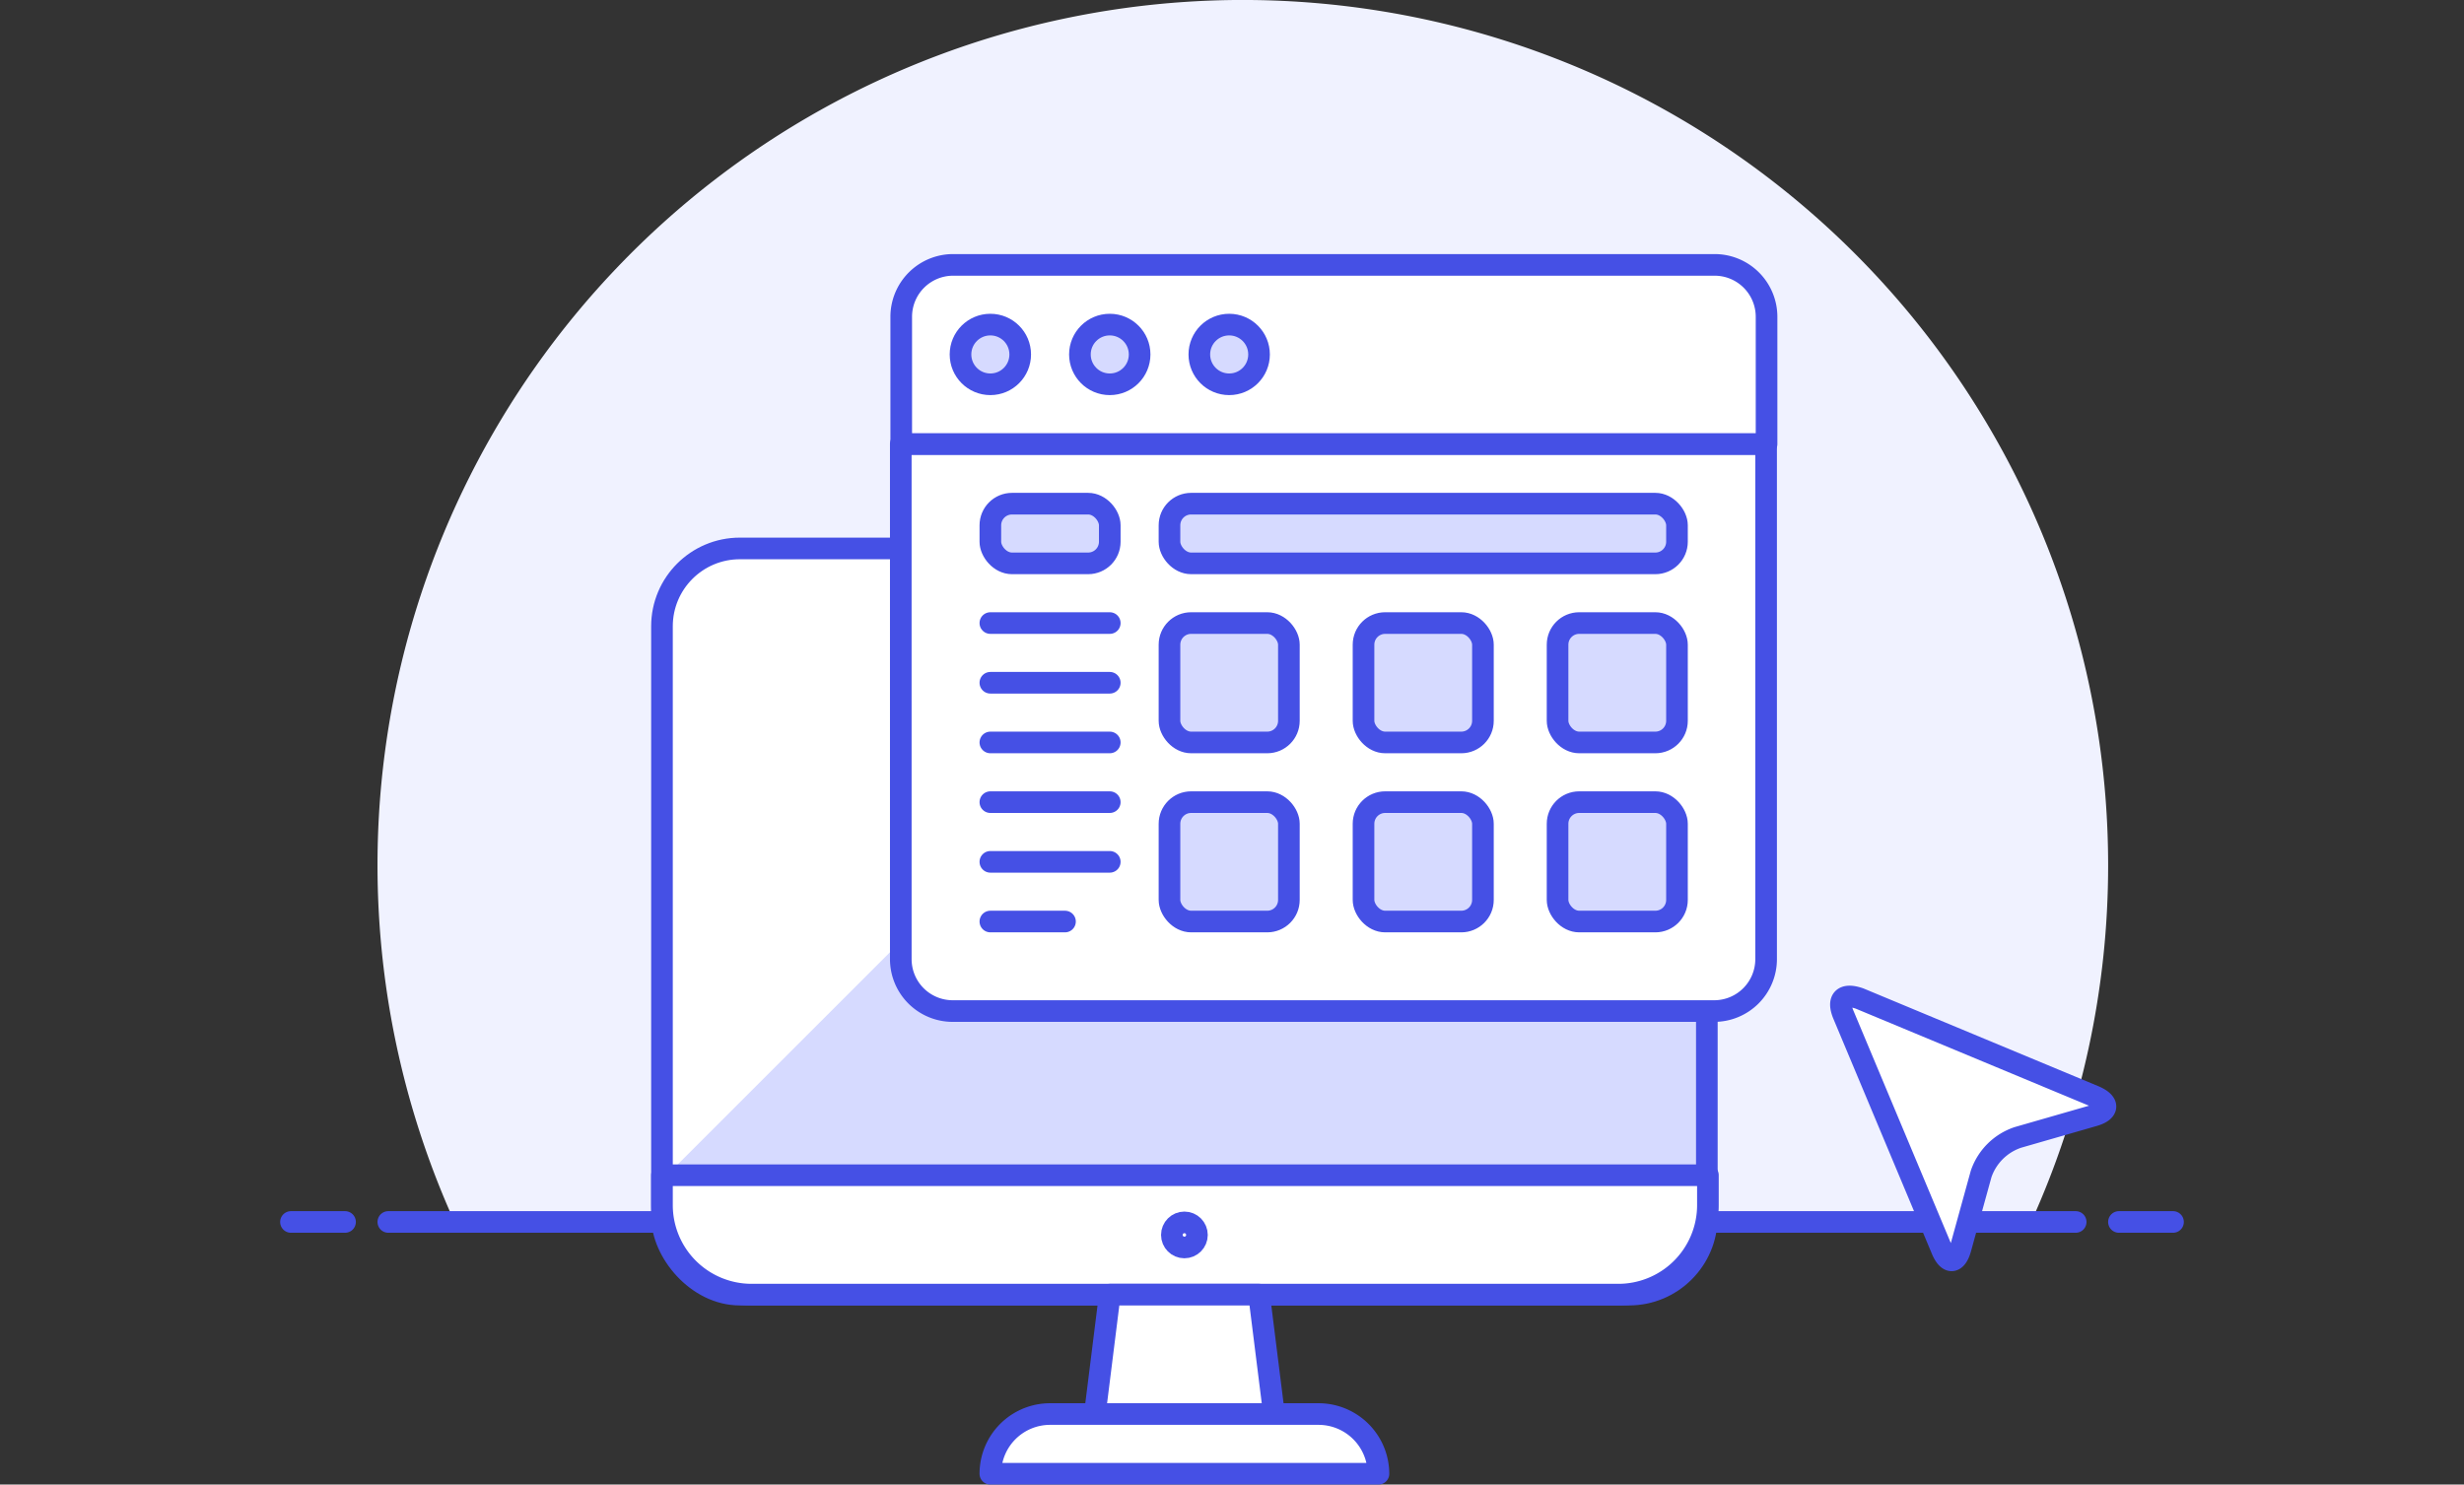 <svg xmlns="http://www.w3.org/2000/svg" xmlns:xlink="http://www.w3.org/1999/xlink" width="307" height="185" viewBox="0 0 307 185">
  <rect x="0" y="0" width="307" height="185" fill="#333333" stroke="none"/>
  <defs>
    <clipPath id="clip-path">
      <path id="Path_53" data-name="Path 53" d="M0,0H307V185H0Z" transform="translate(82 965)" fill="#f2f2f2"/>
    </clipPath>
  </defs>
  <g id="Mask_Group_1" data-name="Mask Group 1" transform="translate(-82 -965)" clip-path="url(#clip-path)">
    <g id="monitor-window" transform="translate(100.733 922.056)">
      <path id="Path_54" data-name="Path 54" d="M243.928,150.75A107.813,107.813,0,1,0,37.9,195.223H234.332A107.489,107.489,0,0,0,243.928,150.75Z" fill="#f0f2ff"/>
      <line id="Line_38" data-name="Line 38" x2="210.236" transform="translate(29.649 195.223)" fill="none" stroke="#4550e5" stroke-linecap="round" stroke-linejoin="round" stroke-width="2.695"/>
      <line id="Line_39" data-name="Line 39" x2="6.738" transform="translate(17.52 195.223)" fill="none" stroke="#4550e5" stroke-linecap="round" stroke-linejoin="round" stroke-width="2.695"/>
      <line id="Line_40" data-name="Line 40" x2="6.738" transform="translate(245.275 195.223)" fill="none" stroke="#4550e5" stroke-linecap="round" stroke-linejoin="round" stroke-width="2.695"/>
      <rect id="Rectangle_32" data-name="Rectangle 32" width="130.185" height="92.989" rx="9.703" transform="translate(63.745 111.29)" fill="#d6daff"/>
      <path id="Path_55" data-name="Path 55" d="M142.475,111.29H74.9a11.159,11.159,0,0,0-11.159,11.159v67.572Z" fill="#fff"/>
      <rect id="Rectangle_33" data-name="Rectangle 33" width="130.185" height="92.989" rx="9.703" transform="translate(63.745 111.29)" fill="none" stroke="#4550e5" stroke-linecap="round" stroke-linejoin="round" stroke-width="2.695"/>
      <path id="Path_56" data-name="Path 56" d="M182.77,204.279a11.159,11.159,0,0,0,11.293-11.159V189.4H63.745v3.72A11.159,11.159,0,0,0,74.9,204.279Z" fill="#fff" stroke="#4550e5" stroke-linecap="round" stroke-linejoin="round" stroke-width="2.695"/>
      <path id="Path_57" data-name="Path 57" d="M140,219.157H117.678l1.86-14.878h18.6Z" fill="#fff"/>
      <path id="Path_58" data-name="Path 58" d="M140,219.157H117.678l1.86-14.878h18.6Z" fill="none" stroke="#4550e5" stroke-linecap="round" stroke-linejoin="round" stroke-width="2.695"/>
      <path id="Path_59" data-name="Path 59" d="M153.014,226.6H104.66a7.439,7.439,0,0,1,7.439-7.439h33.449a7.466,7.466,0,0,1,7.466,7.439Z" fill="#fff" stroke="#4550e5" stroke-linecap="round" stroke-linejoin="round" stroke-width="2.695"/>
      <path id="Path_60" data-name="Path 60" d="M93.5,98.272H201.314v64.2a6.469,6.469,0,0,1-6.469,6.469H99.97a6.469,6.469,0,0,1-6.469-6.469Z" fill="#fff" stroke="#4550e5" stroke-linecap="round" stroke-linejoin="round" stroke-width="2.695"/>
      <path id="Path_61" data-name="Path 61" d="M99.97,75.954H194.9a6.469,6.469,0,0,1,6.469,6.469V98.272H93.555V82.423a6.469,6.469,0,0,1,6.415-6.469Z" fill="#fff" stroke="#4550e5" stroke-linecap="round" stroke-linejoin="round" stroke-width="2.695"/>
      <circle id="Ellipse_5" data-name="Ellipse 5" cx="3.72" cy="3.72" r="3.72" transform="translate(100.94 83.394)" fill="#d6daff" stroke="#4550e5" stroke-linecap="round" stroke-linejoin="round" stroke-width="2.695"/>
      <circle id="Ellipse_6" data-name="Ellipse 6" cx="3.72" cy="3.72" r="3.72" transform="translate(115.818 83.394)" fill="#d6daff" stroke="#4550e5" stroke-linecap="round" stroke-linejoin="round" stroke-width="2.695"/>
      <circle id="Ellipse_7" data-name="Ellipse 7" cx="3.72" cy="3.72" r="3.72" transform="translate(130.697 83.394)" fill="#d6daff" stroke="#4550e5" stroke-linecap="round" stroke-linejoin="round" stroke-width="2.695"/>
      <rect id="Rectangle_34" data-name="Rectangle 34" width="14.878" height="14.878" rx="2.695" transform="translate(126.977 120.589)" fill="#d6daff" stroke="#4550e5" stroke-linecap="round" stroke-linejoin="round" stroke-width="2.695"/>
      <rect id="Rectangle_35" data-name="Rectangle 35" width="14.878" height="14.878" rx="2.695" transform="translate(151.154 120.589)" fill="#d6daff" stroke="#4550e5" stroke-linecap="round" stroke-linejoin="round" stroke-width="2.695"/>
      <rect id="Rectangle_36" data-name="Rectangle 36" width="14.878" height="14.878" rx="2.695" transform="translate(175.331 120.589)" fill="#d6daff" stroke="#4550e5" stroke-linecap="round" stroke-linejoin="round" stroke-width="2.695"/>
      <rect id="Rectangle_37" data-name="Rectangle 37" width="14.878" height="14.878" rx="2.695" transform="translate(126.977 142.907)" fill="#d6daff" stroke="#4550e5" stroke-linecap="round" stroke-linejoin="round" stroke-width="2.695"/>
      <rect id="Rectangle_38" data-name="Rectangle 38" width="14.878" height="14.878" rx="2.695" transform="translate(151.154 142.907)" fill="#d6daff" stroke="#4550e5" stroke-linecap="round" stroke-linejoin="round" stroke-width="2.695"/>
      <rect id="Rectangle_39" data-name="Rectangle 39" width="14.878" height="14.878" rx="2.695" transform="translate(175.331 142.907)" fill="#d6daff" stroke="#4550e5" stroke-linecap="round" stroke-linejoin="round" stroke-width="2.695"/>
      <rect id="Rectangle_40" data-name="Rectangle 40" width="14.878" height="7.439" rx="2.695" transform="translate(104.66 105.711)" fill="#d6daff" stroke="#4550e5" stroke-linecap="round" stroke-linejoin="round" stroke-width="2.695"/>
      <rect id="Rectangle_41" data-name="Rectangle 41" width="63.232" height="7.439" rx="2.695" transform="translate(126.977 105.711)" fill="#d6daff" stroke="#4550e5" stroke-linejoin="round" stroke-width="2.695"/>
      <line id="Line_41" data-name="Line 41" x2="14.878" transform="translate(104.66 120.589)" fill="none" stroke="#4550e5" stroke-linecap="round" stroke-linejoin="round" stroke-width="2.695"/>
      <line id="Line_42" data-name="Line 42" x2="14.878" transform="translate(104.66 128.028)" fill="none" stroke="#4550e5" stroke-linecap="round" stroke-linejoin="round" stroke-width="2.695"/>
      <line id="Line_43" data-name="Line 43" x2="14.878" transform="translate(104.66 135.467)" fill="none" stroke="#4550e5" stroke-linecap="round" stroke-linejoin="round" stroke-width="2.695"/>
      <line id="Line_44" data-name="Line 44" x2="14.878" transform="translate(104.66 142.907)" fill="none" stroke="#4550e5" stroke-linecap="round" stroke-linejoin="round" stroke-width="2.695"/>
      <line id="Line_45" data-name="Line 45" x2="14.878" transform="translate(104.66 150.346)" fill="none" stroke="#4550e5" stroke-linecap="round" stroke-linejoin="round" stroke-width="2.695"/>
      <line id="Line_46" data-name="Line 46" x2="9.299" transform="translate(104.66 157.785)" fill="none" stroke="#4550e5" stroke-linecap="round" stroke-linejoin="round" stroke-width="2.695"/>
      <path id="Path_62" data-name="Path 62" d="M225.545,198.511c-.539,1.968-1.617,2.021-2.4,0l-12.21-29.137c-.782-1.887,0-2.7,2.021-1.995l29.271,12.183c1.887.809,1.806,1.887-.162,2.426l-9.38,2.7a7.277,7.277,0,0,0-4.582,4.555Z" fill="#fff" stroke="#4550e5" stroke-linejoin="round" stroke-width="2.695"/>
      <circle id="Ellipse_8" data-name="Ellipse 8" cx="1.563" cy="1.563" r="1.563" transform="translate(127.274 195.277)" fill="none" stroke="#4550e5" stroke-linecap="round" stroke-linejoin="round" stroke-width="2.695"/>
    </g>
  </g>
</svg>
